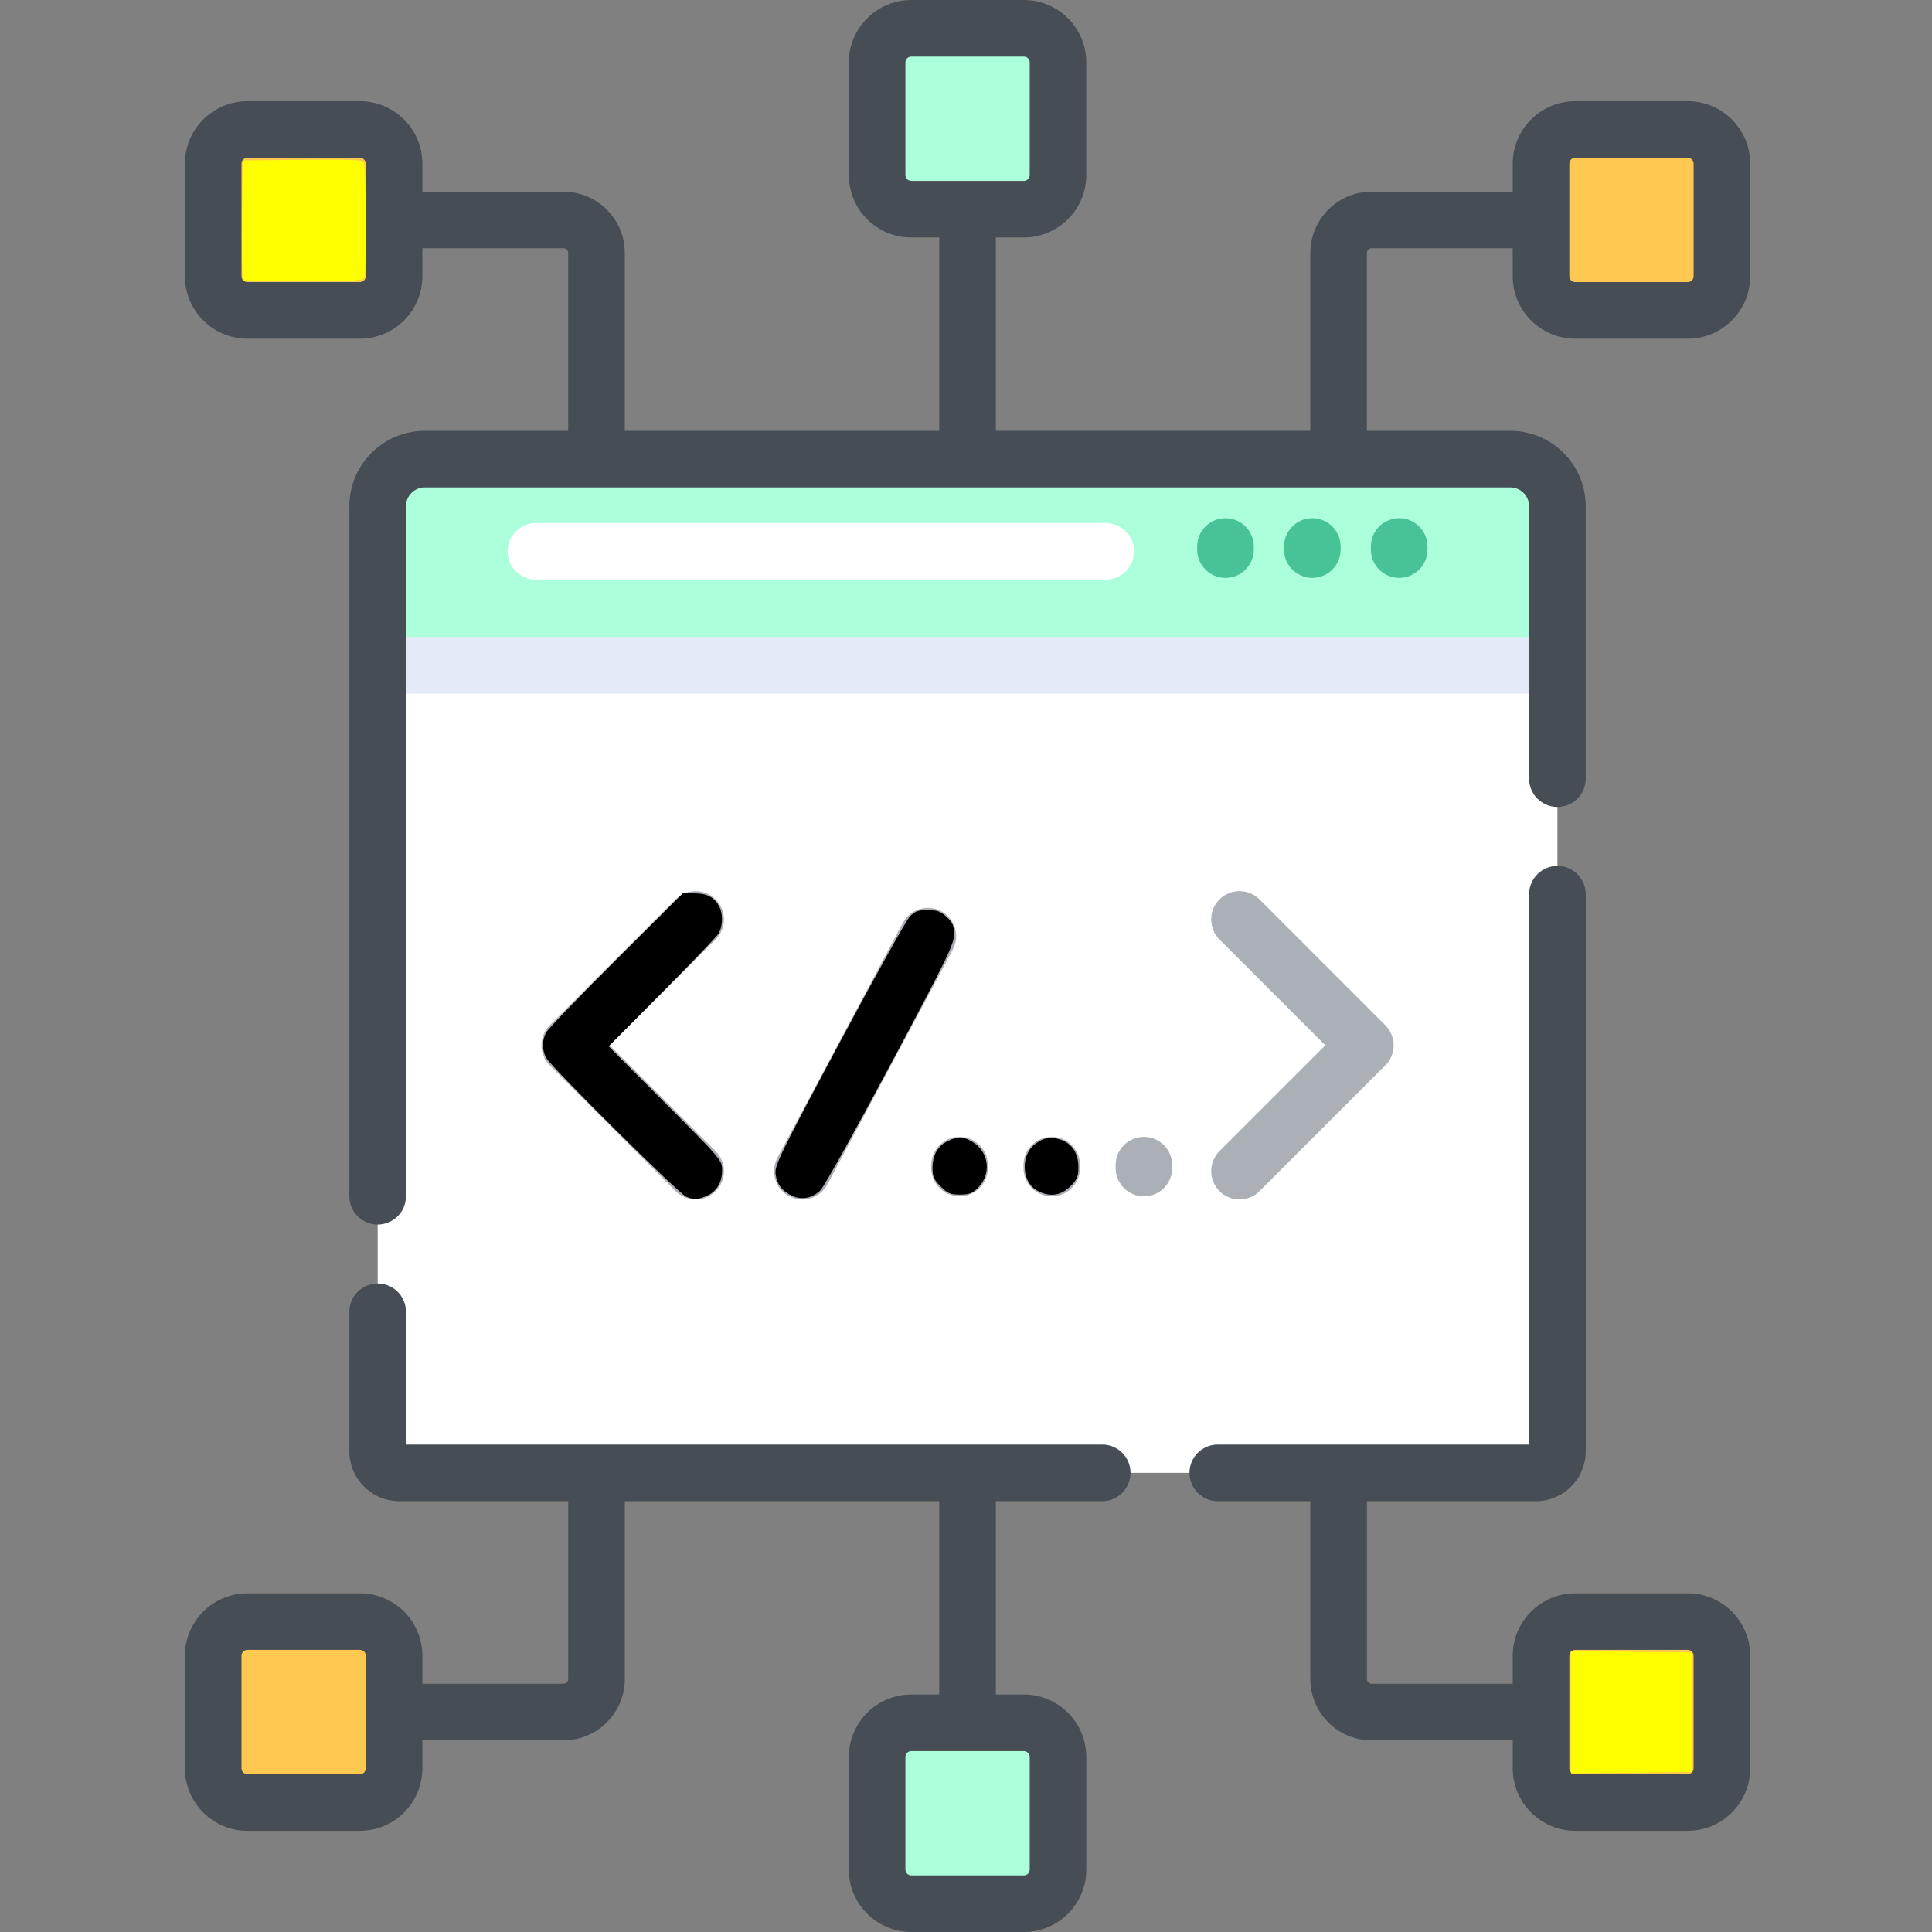 <?xml version="1.0" encoding="UTF-8" standalone="no"?>
<svg
   xmlns:dc="http://purl.org/dc/elements/1.1/"
   xmlns:cc="http://creativecommons.org/ns#"
   xmlns:rdf="http://www.w3.org/1999/02/22-rdf-syntax-ns#"
   xmlns:svg="http://www.w3.org/2000/svg"
   xmlns="http://www.w3.org/2000/svg"
   xmlns:sodipodi="http://sodipodi.sourceforge.net/DTD/sodipodi-0.dtd"
   xmlns:inkscape="http://www.inkscape.org/namespaces/inkscape"
   height="512pt"
   viewBox="-49 0 512 512.001"
   width="512pt"
   version="1.1"
   id="svg110"
   sodipodi:docname="coding1.svg"
   inkscape:version="0.92.3 (2405546, 2018-03-11)">
  <rect x="-49" y="0" width="512" height="512.001" fill="#808080" stroke="none"/>
  <defs
     id="defs114" />
  <sodipodi:namedview
     pagecolor="#ffffff"
     bordercolor="#666666"
     borderopacity="1"
     objecttolerance="10"
     gridtolerance="10"
     guidetolerance="10"
     inkscape:pageopacity="0"
     inkscape:pageshadow="2"
     inkscape:window-width="1920"
     inkscape:window-height="1001"
     id="namedview112"
     showgrid="false"
     inkscape:zoom="1.1835938"
     inkscape:cx="341.33333"
     inkscape:cy="341.33333"
     inkscape:window-x="-9"
     inkscape:window-y="-9"
     inkscape:window-maximized="1"
     inkscape:current-layer="svg110" />
  <path
     d="m363.738 134.156v250.465c0 3.152-2.551 5.703-5.703 5.703h-301.242c-3.156 0-5.707-2.551-5.707-5.703v-250.465c0-6.895 5.59-12.48 12.473-12.48h287.699c6.883 0 12.48 5.586 12.48 12.48zm0 0"
     fill="#fff"
     id="path64" />
  <path
     d="m363.738 134.156v49.656h-312.652v-49.656c0-6.895 5.586-12.48 12.473-12.48h287.699c6.883 0 12.48 5.586 12.48 12.48zm0 0"
     fill="#e4eaf8"
     id="path66" />
  <path
     d="m363.734 168.801h-312.648v-34.645c0-6.891 5.586-12.48 12.48-12.48h287.688c6.895 0 12.48 5.586 12.48 12.48zm0 0"
     fill="#abffdb"
     id="path68" />
  <path
     d="m398.285 82.254h-29.852c-4.992 0-9.043-4.047-9.043-9.039v-29.852c0-4.992 4.051-9.039 9.043-9.039h29.852c4.992 0 9.039 4.047 9.039 9.039v29.852c0 4.992-4.047 9.039-9.039 9.039zm0 0"
     fill="#ffc850"
     id="path70" />
  <path
     d="m16.543 82.254h29.848c4.992 0 9.043-4.047 9.043-9.039v-29.852c0-4.992-4.051-9.039-9.043-9.039h-29.848c-4.996 0-9.043 4.047-9.043 9.039v29.852c0 4.992 4.047 9.039 9.043 9.039zm0 0"
     fill="#ffc850"
     id="path72" />
  <path
     d="m183.445 16.539v29.852c0 4.992 4.051 9.043 9.043 9.043h29.848c4.996 0 9.043-4.051 9.043-9.043v-29.852c0-4.992-4.047-9.039-9.043-9.039h-29.848c-4.992 0-9.043 4.047-9.043 9.039zm0 0"
     fill="#abffdb"
     id="path74" />
  <path
     d="m16.543 429.746h29.848c4.992 0 9.043 4.047 9.043 9.039v29.852c0 4.992-4.051 9.039-9.043 9.039h-29.848c-4.996 0-9.043-4.047-9.043-9.039v-29.852c0-4.992 4.047-9.039 9.043-9.039zm0 0"
     fill="#ffc850"
     id="path76" />
  <path
     d="m398.285 429.746h-29.852c-4.992 0-9.043 4.047-9.043 9.039v29.852c0 4.992 4.051 9.039 9.043 9.039h29.852c4.992 0 9.039-4.047 9.039-9.039v-29.852c0-4.992-4.047-9.039-9.039-9.039zm0 0"
     fill="#ffc850"
     id="path78" />
  <path
     d="m231.379 495.461v-29.852c0-4.992-4.047-9.043-9.043-9.043h-29.848c-4.992 0-9.043 4.051-9.043 9.043v29.852c0 4.992 4.051 9.039 9.043 9.039h29.848c4.996 0 9.043-4.047 9.043-9.039zm0 0"
     fill="#abffdb"
     id="path80" />
  <path
     d="m243.102 382.824h-184.516v-35.184c0-4.141-3.359-7.5-7.5-7.5-4.141 0-7.5 3.359-7.5 7.5v36.98c0 7.281 5.922 13.203 13.203 13.203h44.789v47.129c0 .691-.566 1.258-1.258 1.258h-37.387v-7.426c0-9.121-7.422-16.543-16.543-16.543h-29.848c-9.121 0-16.543 7.422-16.543 16.543v29.852c0 9.121 7.422 16.543 16.543 16.543h29.848c9.121 0 16.543-7.422 16.543-16.543v-7.426h37.387c8.965 0 16.258-7.293 16.258-16.258v-47.129h83.336v51.242h-7.426c-9.121 0-16.543 7.422-16.543 16.543v29.852c0 9.117 7.422 16.539 16.543 16.539h29.848c9.121 0 16.543-7.418 16.543-16.539v-29.852c0-9.121-7.418-16.543-16.543-16.543h-7.422v-51.242h28.188c4.145 0 7.5-3.355 7.5-7.5 0-4.141-3.355-7.5-7.5-7.5zm-195.168 85.812c0 .848-.691 1.543-1.543 1.543h-29.848c-.852 0-1.543-.691-1.543-1.543v-29.852c0-.848.691-1.543 1.543-1.543h29.848c.852 0 1.543.691 1.543 1.543zm175.945-3.027v29.852c0 .848-.691 1.539-1.543 1.539h-29.848c-.852 0-1.543-.691-1.543-1.539v-29.852c0-.852.691-1.543 1.543-1.543h29.848c.852 0 1.543.691 1.543 1.543zm0 0"
     fill="#474d54"
     id="path82" />
  <path
     d="m93.02 153.609h151.016c4.141 0 7.5-3.355 7.5-7.5 0-4.141-3.359-7.5-7.5-7.5h-151.016c-4.141 0-7.5 3.359-7.5 7.5 0 4.145 3.359 7.5 7.5 7.5zm0 0"
     fill="#fff"
     id="path84" />
  <path
     d="m275.766 153.148c4.141 0 7.5-3.359 7.5-7.5v-.82c0-4.141-3.359-7.5-7.5-7.5-4.145 0-7.5 3.359-7.5 7.5v.82c0 4.141 3.355 7.5 7.5 7.5zm0 0"
     fill="#48c397"
     id="path86" />
  <path
     d="m298.781 153.148c4.145 0 7.5-3.359 7.5-7.5v-.82c0-4.141-3.355-7.5-7.5-7.5-4.141 0-7.5 3.359-7.5 7.5v.82c0 4.141 3.359 7.5 7.5 7.5zm0 0"
     fill="#48c397"
     id="path88" />
  <path
     d="m321.801 153.148c4.141 0 7.5-3.359 7.5-7.5v-.82c0-4.141-3.359-7.5-7.5-7.5s-7.5 3.359-7.5 7.5v.82c0 4.141 3.359 7.5 7.5 7.5zm0 0"
     fill="#48c397"
     id="path90" />
  <path
     d="m398.285 26.82h-29.852c-9.121 0-16.543 7.422-16.543 16.543v7.426h-37.383c-8.965 0-16.258 7.293-16.258 16.258v47.129h-83.336v-51.242h7.422c9.121 0 16.543-7.422 16.543-16.543v-29.852c0-9.117-7.422-16.539-16.543-16.539h-29.848c-9.121 0-16.543 7.422-16.543 16.543v29.848c0 9.121 7.422 16.543 16.543 16.543h7.426v51.246h-83.336v-47.133c0-8.965-7.293-16.258-16.258-16.258h-37.387v-7.426c0-9.121-7.422-16.543-16.543-16.543h-29.848c-9.121 0-16.543 7.422-16.543 16.543v29.852c0 9.121 7.422 16.543 16.543 16.543h29.848c9.121 0 16.543-7.422 16.543-16.543v-7.426h37.387c.691 0 1.258.566 1.258 1.258v47.129h-38.012c-11.02 0-19.98 8.965-19.98 19.98v182.867c0 4.141 3.359 7.5 7.5 7.5 4.141 0 7.5-3.359 7.5-7.5v-182.867c0-2.746 2.234-4.98 4.98-4.98h287.688c2.746 0 4.98 2.234 4.98 4.98v72.203c0 4.141 3.359 7.5 7.5 7.5s7.5-3.359 7.5-7.5v-72.203c0-11.016-8.961-19.98-19.98-19.98h-38.008v-47.129c0-.691.566-1.258 1.262-1.258h37.383v7.426c0 9.121 7.422 16.543 16.543 16.543h29.848c9.121 0 16.543-7.422 16.543-16.543v-29.852c0-9.121-7.418-16.543-16.539-16.543zm-350.352 46.395c0 .848-.691 1.539-1.543 1.539h-29.848c-.852 0-1.543-.691-1.543-1.539v-29.852c0-.852.691-1.543 1.543-1.543h29.848c.852 0 1.543.691 1.543 1.543zm144.555-25.281c-.852 0-1.543-.691-1.543-1.543v-29.852c0-.848.691-1.539 1.543-1.539h29.848c.852 0 1.543.691 1.543 1.539v29.852c0 .852-.691 1.543-1.543 1.543zm207.336 25.281c0 .848-.691 1.539-1.543 1.539h-29.848c-.852 0-1.543-.691-1.543-1.539v-29.852c0-.852.691-1.543 1.543-1.543h29.848c.852 0 1.543.691 1.543 1.543zm0 0"
     fill="#474d54"
     id="path92" />
  <path
     d="m398.285 422.246h-29.852c-9.121 0-16.543 7.418-16.543 16.539v7.426h-37.383c-.695 0-1.258-.562-1.258-1.258v-47.129h44.781c7.281 0 13.207-5.922 13.207-13.203v-147.645c0-4.141-3.359-7.5-7.5-7.5-4.145 0-7.5 3.359-7.5 7.5v145.848h-82.516c-4.141 0-7.5 3.359-7.5 7.5 0 4.145 3.359 7.5 7.5 7.5h24.527v47.129c0 8.965 7.293 16.258 16.258 16.258h37.383v7.426c0 9.121 7.422 16.543 16.543 16.543h29.852c9.121 0 16.539-7.422 16.539-16.543v-29.852c0-9.121-7.418-16.539-16.539-16.539zm1.539 46.391c0 .848-.691 1.543-1.543 1.543h-29.848c-.852 0-1.543-.691-1.543-1.543v-29.852c0-.848.691-1.543 1.543-1.543h29.848c.852 0 1.543.691 1.543 1.543zm0 0"
     fill="#474d54"
     id="path94" />
  <g
     fill="#abb0b7"
     id="g108">
    <path
       d="m140.648 238.363c-2.93-2.93-7.68-2.93-10.605 0l-33.352 33.348c-2.93 2.93-2.93 7.68 0 10.605l33.352 33.352c1.461 1.465 3.383 2.195 5.301 2.195s3.84-.73 5.305-2.195c2.93-2.93 2.93-7.68 0-10.605l-28.047-28.047 28.047-28.043c2.93-2.934 2.93-7.68 0-10.609zm0 0"
       id="path96" />
    <path
       d="m274.176 315.668c1.465 1.465 3.387 2.195 5.305 2.195s3.84-.73 5.305-2.195l33.348-33.352c2.93-2.926 2.93-7.676 0-10.605l-33.348-33.348c-2.93-2.93-7.68-2.93-10.609 0-2.926 2.93-2.926 7.676 0 10.605l28.047 28.047-28.047 28.043c-2.926 2.93-2.926 7.68 0 10.609zm0 0"
       id="path98" />
    <path
       d="m200.422 241.48c-3.652-1.949-8.195-.57-10.148 3.082l-33.258 62.27c-1.949 3.652-.57 8.195 3.086 10.148 1.125.602 2.332.887 3.527.887 2.676 0 5.27-1.441 6.621-3.969l33.258-62.266c1.949-3.656.57-8.199-3.086-10.152zm0 0"
       id="path100" />
    <path
       d="m197.793 308.781v.758c0 4.141 3.359 7.5 7.5 7.5s7.5-3.359 7.5-7.5v-.758c0-4.141-3.359-7.5-7.5-7.5s-7.5 3.359-7.5 7.5zm0 0"
       id="path102" />
    <path
       d="m237.219 309.539v-.758c0-4.141-3.355-7.5-7.5-7.5-4.141 0-7.5 3.359-7.5 7.5v.758c0 4.141 3.359 7.5 7.5 7.5 4.145 0 7.5-3.359 7.5-7.5zm0 0"
       id="path104" />
    <path
       d="m254.148 301.281c-4.145 0-7.5 3.359-7.5 7.5v.758c0 4.141 3.355 7.5 7.5 7.5 4.141 0 7.5-3.359 7.5-7.5v-.758c0-4.141-3.359-7.5-7.5-7.5zm0 0"
       id="path106" />
  </g>
  <path
     style="fill:#000000;stroke-width:0.845"
     d="m 242.482,422.861 c -2.55,-0.997 -47.762,-45.846 -49.482,-49.084 -1.539,-2.899 -1.541,-6.05 -0.006,-8.955 0.663,-1.255 11.8,-12.832 24.748,-25.727 l 23.542,-23.446 4.19,0.019 c 4.428,0.02 7.03,1.444 8.738,4.784 1.365,2.669 1.159,7.17 -0.439,9.584 -0.76,1.149 -9.783,10.545 -20.051,20.879 l -18.668,18.791 20.051,20.115 c 19.852,19.915 20.051,20.15 20.051,23.695 0,4.386 -1.986,7.602 -5.637,9.128 -3.176,1.327 -4.127,1.357 -7.036,0.219 z"
     id="path118"
     inkscape:connector-curvature="0"
     transform="matrix(0.75,0,0,0.75,-49.001,0)" />
  <path
     style="fill:#000000;stroke-width:0.845"
     d="m 280.079,422.619 c -3.642,-1.622 -5.577,-4.139 -6.032,-7.842 -0.36,-2.939 1.681,-7.124 22.391,-45.901 12.533,-23.467 23.793,-43.712 25.023,-44.99 1.833,-1.906 2.97,-2.323 6.317,-2.323 3.338,0 4.56,0.447 6.706,2.451 2.185,2.041 2.624,3.089 2.624,6.26 0,3.365 -2.623,8.725 -22.468,45.918 -12.357,23.16 -23.478,43.119 -24.713,44.353 -2.774,2.772 -6.512,3.56 -9.849,2.074 z"
     id="path120"
     inkscape:connector-curvature="0"
     transform="matrix(0.75,0,0,0.75,-49.001,0)" />
  <path
     style="fill:#000000;stroke-width:0.845"
     d="m 332.378,419.232 c -2.344,-2.344 -2.873,-3.518 -2.873,-6.379 0,-4.676 1.832,-7.965 5.371,-9.645 3.784,-1.796 5.439,-1.738 8.792,0.306 5.836,3.558 6.745,11.331 1.893,16.183 -1.96,1.96 -3.141,2.408 -6.359,2.408 -3.367,0 -4.376,-0.425 -6.824,-2.873 z"
     id="path122"
     inkscape:connector-curvature="0"
     transform="matrix(0.75,0,0,0.75,-49.001,0)" />
  <path
     style="fill:#ffff00;stroke-width:0.845"
     d="M 85.745,97.457 C 85.489,96.412 85.386,86.812 85.517,76.124 L 85.756,56.692 106.819,56.465 c 16.287,-0.175 21.217,0.017 21.743,0.845 0.785,1.237 0.963,38.706 0.193,40.712 -0.449,1.169 -3.144,1.336 -21.528,1.336 H 86.21 Z"
     id="path73"
     inkscape:connector-curvature="0"
     transform="matrix(0.75,0,0,0.75,-49.001,0)" />
  <path
     style="fill:#ffff00;stroke-width:0.845"
     d="m 555.089,605.022 v -21.574 l 21.333,0.226 21.333,0.226 v 21.122 21.122 l -21.333,0.226 -21.333,0.226 z"
     id="path75"
     inkscape:connector-curvature="0"
     transform="matrix(0.75,0,0,0.75,-49.001,0)" />
  <path
     style="fill:#000000;stroke-width:0.845"
     d="m 366.098,420.455 c -5.113,-3.118 -5.412,-12.225 -0.528,-16.067 3.072,-2.417 5.569,-2.894 9.077,-1.736 4.125,1.361 6.396,4.819 6.396,9.739 0,3.385 -0.421,4.389 -2.873,6.84 -3.411,3.411 -7.761,3.852 -12.072,1.224 z"
     id="path77"
     inkscape:connector-curvature="0"
     transform="matrix(0.75,0,0,0.75,-49.001,0)" />
</svg>
